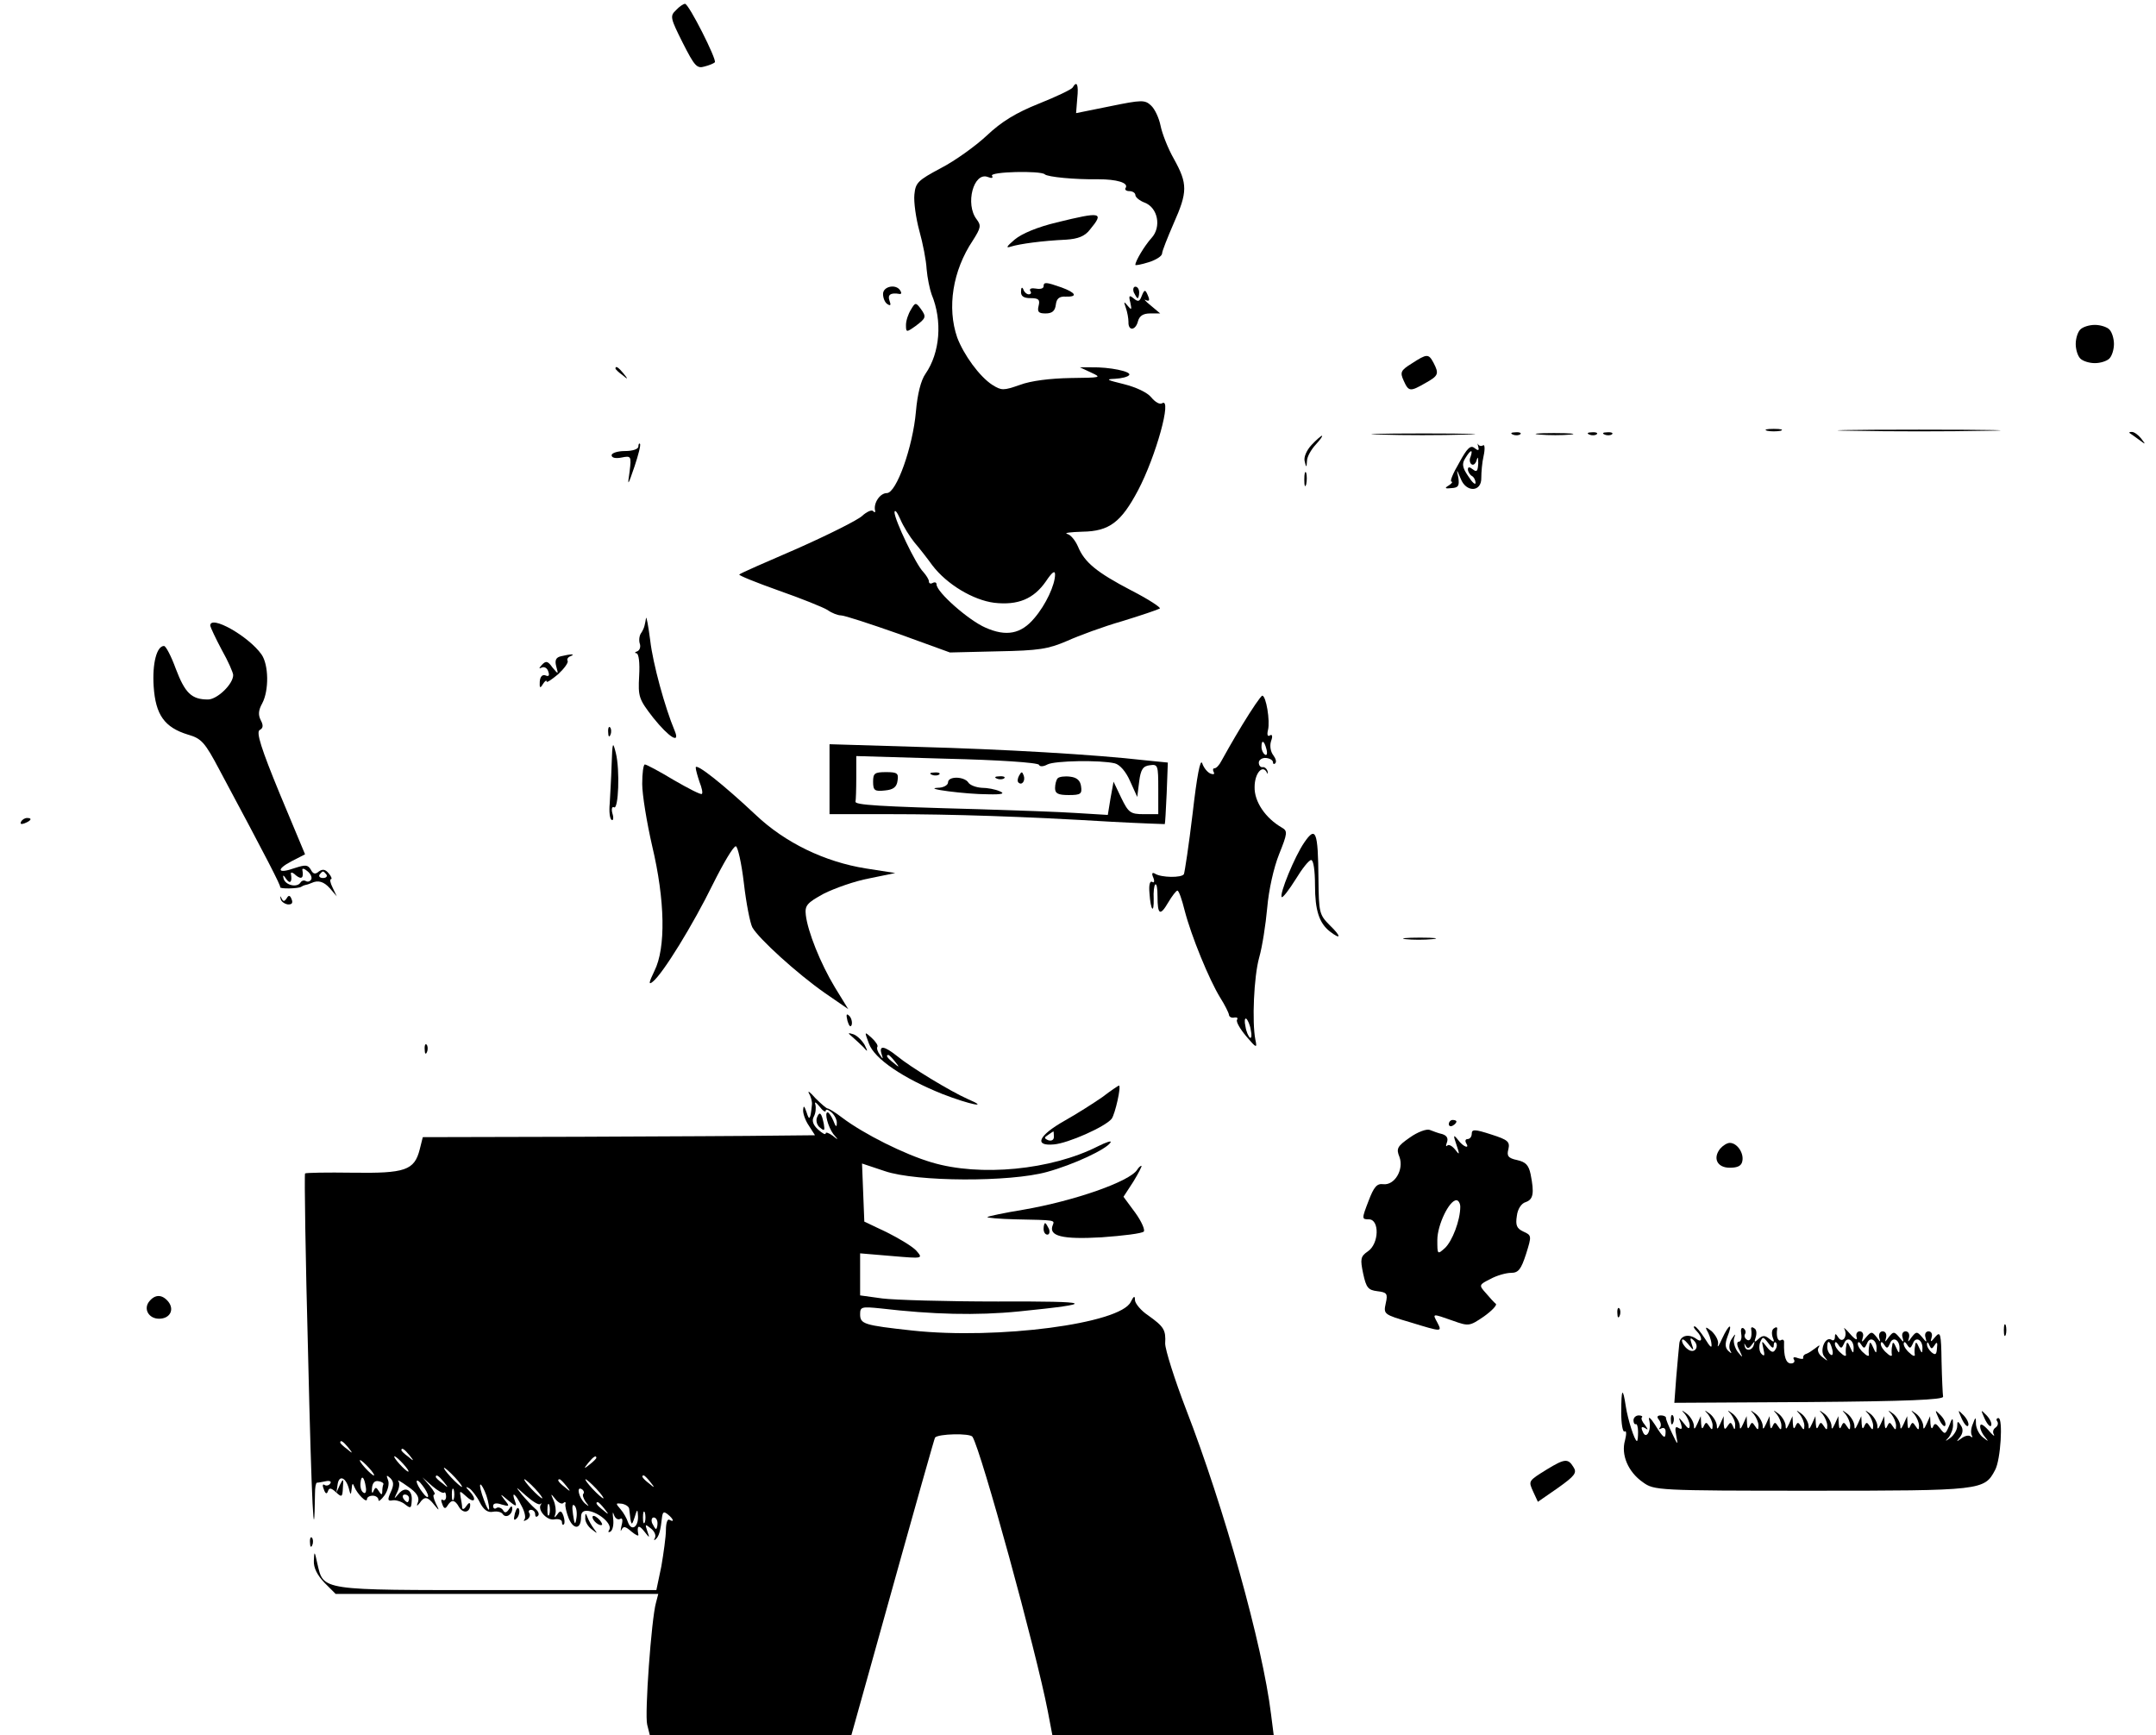 <?xml version="1.0" standalone="no"?>
<!DOCTYPE svg PUBLIC "-//W3C//DTD SVG 20010904//EN"
 "http://www.w3.org/TR/2001/REC-SVG-20010904/DTD/svg10.dtd">
<svg version="1.0" xmlns="http://www.w3.org/2000/svg"
 width="564pt" height="454pt" viewBox="0 0 564 454"
 preserveAspectRatio="xMidYMid meet">

<g transform="translate(0,454) scale(0.1,-0.1)"
fill="#000000" stroke="none">
<path d="M1768 4513 c-16 -15 -14 -21 18 -85 31 -61 37 -68 57 -62 12 3 24 8
27 11 6 6 -68 153 -78 153 -4 0 -15 -7 -24 -17z"/>
<path d="M2806 4311 c-3 -5 -43 -24 -88 -42 -60 -24 -98 -47 -137 -84 -29 -27
-83 -66 -120 -85 -60 -32 -66 -38 -69 -69 -2 -19 4 -62 13 -95 9 -32 18 -78
19 -100 2 -23 8 -52 13 -66 29 -70 22 -153 -16 -208 -12 -17 -21 -53 -25 -99
-8 -92 -51 -213 -76 -213 -18 0 -35 -26 -31 -45 2 -5 -1 -7 -5 -2 -4 4 -17 -2
-29 -13 -12 -11 -88 -49 -169 -85 -81 -35 -150 -65 -152 -68 -3 -2 44 -21 103
-42 60 -21 117 -44 128 -51 11 -8 27 -14 35 -14 9 0 76 -22 150 -48 l135 -49
125 3 c108 2 132 6 181 27 31 14 96 38 145 52 49 15 93 30 98 33 4 2 -29 24
-74 47 -92 48 -123 74 -140 115 -7 16 -19 31 -28 33 -10 3 9 5 40 6 70 1 101
25 145 108 47 89 90 245 63 228 -6 -4 -18 3 -28 15 -10 13 -40 27 -72 35 -45
11 -49 13 -23 14 17 1 34 5 37 10 6 9 -51 21 -99 20 l-30 0 30 -14 c28 -13 25
-13 -55 -14 -52 -1 -103 -7 -132 -18 -43 -15 -48 -15 -72 0 -34 22 -75 79 -92
124 -27 78 -12 175 41 254 21 33 22 39 10 55 -31 40 -8 125 29 111 10 -4 15
-3 11 3 -7 11 127 14 138 4 7 -7 79 -14 140 -13 48 0 79 -9 72 -22 -4 -5 1 -9
9 -9 9 0 16 -5 16 -10 0 -6 11 -15 24 -20 35 -13 45 -64 18 -93 -18 -20 -42
-60 -42 -70 0 -2 16 1 35 7 19 6 35 16 35 23 0 6 14 41 30 78 37 83 37 104 1
169 -16 28 -31 67 -35 87 -4 20 -15 44 -25 53 -16 15 -24 15 -107 -2 l-89 -18
3 38 c4 37 -1 48 -12 29z m-414 -1190 c13 -15 34 -42 47 -60 38 -50 107 -91
162 -98 62 -7 103 10 135 56 16 24 24 30 24 18 0 -27 -24 -79 -54 -114 -35
-42 -74 -49 -128 -25 -44 19 -128 93 -128 113 0 5 -4 7 -10 4 -5 -3 -10 -2
-10 4 0 5 -7 16 -15 25 -19 19 -75 136 -75 156 1 8 7 0 15 -18 8 -19 25 -46
37 -61z"/>
<path d="M2764 3958 c-50 -12 -91 -29 -110 -45 -21 -18 -24 -23 -9 -18 23 7
80 15 144 18 31 2 49 9 62 26 38 46 31 48 -87 19z"/>
<path d="M2730 3791 c0 -6 -9 -8 -20 -6 -11 2 -18 0 -15 -6 4 -5 2 -9 -4 -9
-5 0 -12 6 -14 13 -3 7 -6 5 -6 -5 -1 -13 7 -18 25 -18 21 0 25 -4 21 -20 -4
-16 0 -20 18 -20 17 0 25 6 27 23 2 16 9 22 26 21 32 -1 27 10 -11 24 -40 14
-47 15 -47 3z"/>
<path d="M2310 3771 c0 -11 5 -23 12 -27 8 -5 9 -2 5 9 -6 16 3 22 26 18 5 -1
6 3 2 9 -11 18 -45 11 -45 -9z"/>
<path d="M2966 3775 c4 -8 8 -15 10 -15 2 0 4 7 4 15 0 8 -4 15 -10 15 -5 0
-7 -7 -4 -15z"/>
<path d="M2986 3764 c-5 -13 -9 -14 -20 -5 -12 10 -14 8 -9 -11 4 -19 3 -20
-7 -8 -10 12 -11 12 -5 -5 4 -11 7 -28 7 -37 -1 -25 19 -23 25 2 4 14 14 20
32 20 l26 0 -25 21 c-14 11 -19 18 -13 14 9 -4 11 -1 7 9 -8 20 -10 20 -18 0z"/>
<path d="M2383 3730 c-7 -11 -13 -29 -13 -40 0 -20 1 -20 25 -3 28 21 29 24
13 46 -12 16 -14 16 -25 -3z"/>
<path d="M5442 3678 c-7 -7 -12 -24 -12 -38 0 -14 5 -31 12 -38 7 -7 24 -12
38 -12 14 0 31 5 38 12 7 7 12 24 12 38 0 14 -5 31 -12 38 -7 7 -24 12 -38 12
-14 0 -31 -5 -38 -12z"/>
<path d="M3693 3589 c-29 -18 -31 -23 -21 -45 13 -29 17 -29 57 -6 34 19 36
24 21 53 -13 24 -17 24 -57 -2z"/>
<path d="M1610 3576 c0 -2 8 -10 18 -17 15 -13 16 -12 3 4 -13 16 -21 21 -21
13z"/>
<path d="M4623 3413 c9 -2 25 -2 35 0 9 3 1 5 -18 5 -19 0 -27 -2 -17 -5z"/>
<path d="M4848 3413 c94 -2 250 -2 345 0 94 1 17 3 -173 3 -190 0 -267 -2
-172 -3z"/>
<path d="M3612 3403 c59 -2 158 -2 220 0 62 1 14 3 -107 3 -121 0 -172 -2
-113 -3z"/>
<path d="M3958 3403 c7 -3 16 -2 19 1 4 3 -2 6 -13 5 -11 0 -14 -3 -6 -6z"/>
<path d="M4028 3403 c23 -2 59 -2 80 0 20 2 1 4 -43 4 -44 0 -61 -2 -37 -4z"/>
<path d="M4158 3403 c7 -3 16 -2 19 1 4 3 -2 6 -13 5 -11 0 -14 -3 -6 -6z"/>
<path d="M4198 3403 c7 -3 16 -2 19 1 4 3 -2 6 -13 5 -11 0 -14 -3 -6 -6z"/>
<path d="M5571 3407 c2 -1 13 -9 24 -17 19 -14 19 -14 6 3 -7 9 -18 17 -24 17
-6 0 -8 -1 -6 -3z"/>
<path d="M3431 3376 c-13 -14 -21 -32 -18 -43 4 -17 5 -17 6 1 0 11 11 30 23
43 12 13 19 23 16 23 -2 0 -15 -11 -27 -24z"/>
<path d="M3867 3371 c3 -10 0 -11 -10 -3 -10 8 -19 0 -40 -39 -16 -27 -25 -49
-20 -49 4 0 1 -5 -7 -10 -12 -7 -10 -9 7 -7 18 1 21 6 18 27 -5 24 -5 24 6 -2
14 -37 55 -36 54 2 0 14 2 40 6 57 4 18 3 31 -1 28 -5 -3 -10 -2 -13 2 -2 5
-2 2 0 -6z m-20 -26 c-4 -8 -2 -17 3 -20 5 -3 11 3 13 12 3 10 4 6 4 -9 -1
-21 -4 -24 -14 -16 -9 7 -13 7 -13 0 0 -6 5 -14 10 -17 6 -3 10 -12 10 -18 0
-7 -9 1 -19 17 -16 23 -17 33 -8 47 14 23 21 25 14 4z"/>
<path d="M1670 3372 c0 -7 -15 -12 -35 -12 -19 0 -35 -5 -35 -11 0 -7 11 -9
26 -6 25 5 26 4 21 -37 -6 -39 -5 -39 13 14 10 30 17 57 14 59 -2 2 -4 -1 -4
-7z"/>
<path d="M3412 3285 c0 -16 2 -22 5 -12 2 9 2 23 0 30 -3 6 -5 -1 -5 -18z"/>
<path d="M1690 2923 c-1 -7 -3 -16 -4 -20 -1 -5 -5 -14 -10 -21 -4 -7 -5 -19
-2 -27 2 -7 0 -16 -7 -19 -7 -2 -7 -5 -2 -5 6 -1 9 -25 7 -59 -3 -55 -1 -61
37 -110 41 -51 71 -70 56 -34 -26 62 -57 176 -64 236 -5 39 -10 65 -11 59z"/>
<path d="M550 2903 c1 -5 14 -33 30 -63 17 -30 30 -60 30 -66 0 -24 -42 -64
-66 -64 -43 0 -60 17 -84 80 -12 33 -26 60 -31 60 -19 0 -31 -46 -27 -106 5
-74 28 -107 90 -126 35 -10 44 -20 82 -92 128 -239 160 -302 159 -307 -2 -5
48 -4 55 1 1 1 7 4 12 5 6 1 12 4 15 5 17 8 32 4 48 -14 l18 -21 -11 23 c-6
12 -8 22 -4 22 3 0 1 7 -6 15 -9 11 -16 12 -26 5 -9 -8 -15 -7 -21 5 -8 13
-14 13 -42 4 -45 -16 -50 -4 -8 18 l35 18 -66 158 c-49 119 -62 161 -53 167
10 5 10 13 3 26 -7 14 -6 26 4 44 18 34 17 101 -2 128 -34 48 -135 105 -134
75z m264 -664 c-3 -5 -9 -7 -14 -4 -5 3 -11 1 -14 -4 -9 -14 -39 -7 -44 10 -3
11 -1 11 7 -1 10 -14 16 -7 12 14 -1 5 5 4 13 -4 15 -12 21 -7 17 14 -1 5 5 4
13 -3 9 -7 13 -17 10 -22z m40 13 c3 -5 -1 -9 -9 -9 -8 0 -12 4 -9 9 3 4 7 8
9 8 2 0 6 -4 9 -8z"/>
<path d="M1467 2823 c-13 -3 -16 -11 -12 -26 6 -22 6 -22 -10 -3 -12 17 -17
18 -28 6 -7 -8 -8 -10 -1 -7 7 4 15 0 18 -9 4 -11 2 -15 -7 -11 -8 3 -14 -3
-15 -16 -1 -17 1 -19 8 -7 5 8 10 12 10 7 0 -4 13 5 30 19 16 15 27 30 25 35
-3 4 1 10 7 12 16 7 0 6 -25 0z"/>
<path d="M3250 2644 c-25 -41 -49 -84 -55 -95 -5 -10 -13 -19 -18 -19 -4 0 -5
-4 -2 -10 3 -5 0 -7 -8 -4 -8 3 -18 15 -22 27 -5 14 -14 -34 -25 -130 -10 -84
-21 -156 -23 -160 -6 -10 -59 -9 -75 1 -8 5 -10 1 -5 -10 4 -10 2 -15 -3 -11
-6 3 -9 -8 -7 -30 3 -45 12 -56 11 -14 -1 17 1 34 4 37 4 3 6 -11 6 -31 0 -49
7 -52 28 -16 10 17 21 31 24 31 4 0 12 -24 19 -52 17 -66 64 -181 93 -228 12
-19 22 -39 23 -45 0 -5 7 -9 14 -7 7 1 10 -1 7 -6 -3 -5 8 -24 24 -43 27 -32
29 -32 24 -9 -9 46 -4 165 10 215 8 28 17 86 21 130 4 47 17 105 31 140 22 55
23 61 7 70 -43 25 -72 68 -71 106 0 36 21 60 32 38 2 -5 3 -4 2 3 -2 7 -8 12
-13 11 -5 -1 -10 4 -10 12 0 7 9 13 19 12 10 -1 18 -6 18 -11 0 -5 3 -6 6 -3
4 4 1 13 -5 21 -7 9 -10 24 -6 37 5 13 3 19 -3 15 -6 -4 -8 2 -5 14 6 24 -5
90 -15 90 -4 -1 -27 -35 -52 -76z m63 -64 c3 -11 1 -18 -4 -14 -5 3 -9 12 -9
20 0 20 7 17 13 -6z m-41 -735 c3 -13 2 -22 -2 -20 -4 3 -10 16 -12 30 -3 13
-2 22 2 20 4 -3 10 -16 12 -30z"/>
<path d="M1591 2624 c0 -11 3 -14 6 -6 3 7 2 16 -1 19 -3 4 -6 -2 -5 -13z"/>
<path d="M1600 2540 c-1 -36 -4 -82 -5 -102 -2 -21 0 -40 5 -43 4 -3 6 5 2 17
-3 11 -1 19 4 16 12 -8 16 98 5 142 -8 32 -9 29 -11 -30z"/>
<path d="M2170 2502 l0 -92 158 0 c163 0 349 -6 582 -20 74 -4 136 -6 137 -6
1 1 3 37 5 81 l3 80 -60 6 c-130 15 -372 29 -593 35 l-232 7 0 -91z m548 37
c2 -5 11 -5 22 1 19 10 138 12 176 3 13 -3 29 -21 40 -46 l19 -42 5 40 c4 32
10 41 28 43 21 3 22 0 22 -62 l0 -66 -38 0 c-35 0 -40 4 -59 43 l-20 42 -8
-44 -7 -43 -82 5 c-44 3 -160 7 -256 10 -260 7 -325 11 -322 20 1 4 2 32 2 63
l0 56 238 -7 c130 -3 238 -10 240 -16z"/>
<path d="M2284 2495 c0 -23 4 -26 31 -23 22 2 31 9 33 26 3 19 -1 22 -30 22
-30 0 -34 -3 -34 -25z"/>
<path d="M2438 2513 c7 -3 16 -2 19 1 4 3 -2 6 -13 5 -11 0 -14 -3 -6 -6z"/>
<path d="M2666 2511 c-4 -7 -5 -15 -2 -18 9 -9 19 4 14 18 -4 11 -6 11 -12 0z"/>
<path d="M2480 2493 c0 -7 -12 -14 -27 -14 -41 -2 73 -17 132 -17 37 -1 45 2
30 8 -11 5 -32 9 -47 9 -15 1 -31 7 -35 14 -11 16 -53 17 -53 0z"/>
<path d="M2608 2503 c7 -3 16 -2 19 1 4 3 -2 6 -13 5 -11 0 -14 -3 -6 -6z"/>
<path d="M2767 2504 c-4 -4 -7 -16 -7 -26 0 -14 8 -18 36 -18 31 0 35 3 32 23
-2 15 -11 23 -28 25 -14 2 -29 0 -33 -4z"/>
<path d="M1680 2489 c0 -28 12 -101 26 -162 34 -143 36 -267 6 -327 -15 -31
-16 -38 -4 -28 27 22 105 149 157 255 28 56 54 100 60 99 5 -1 15 -45 21 -97
6 -52 16 -103 22 -115 16 -29 117 -121 190 -172 l61 -42 -35 57 c-38 63 -71
146 -76 189 -3 25 3 32 47 56 28 14 81 33 119 40 l68 14 -77 12 c-107 17 -211
67 -288 140 -84 79 -157 137 -157 124 0 -6 5 -23 10 -38 6 -15 9 -29 6 -31 -2
-3 -35 14 -73 36 -38 23 -72 41 -76 41 -4 0 -7 -23 -7 -51z"/>
<path d="M55 2390 c-3 -6 1 -7 9 -4 18 7 21 14 7 14 -6 0 -13 -4 -16 -10z"/>
<path d="M3412 2336 c-25 -36 -66 -136 -59 -143 3 -2 19 19 36 46 17 28 35 51
41 51 6 0 10 -28 10 -66 0 -66 11 -99 39 -121 30 -23 30 -13 0 16 -28 28 -29
33 -30 123 -1 123 -7 138 -37 94z"/>
<path d="M734 2189 c1 -7 9 -13 18 -15 11 -1 15 3 11 13 -4 11 -8 12 -13 3 -6
-9 -9 -9 -13 -1 -4 8 -5 8 -3 0z"/>
<path d="M3677 2083 c18 -2 50 -2 70 0 21 2 7 4 -32 4 -38 0 -55 -2 -38 -4z"/>
<path d="M2217 1869 c4 -13 8 -18 11 -10 2 7 -1 18 -6 23 -8 8 -9 4 -5 -13z"/>
<path d="M2230 1827 c8 -7 21 -19 29 -27 11 -13 12 -12 3 6 -7 12 -19 24 -29
28 -16 5 -16 4 -3 -7z"/>
<path d="M2273 1810 c14 -40 90 -91 192 -132 72 -28 127 -39 66 -13 -45 20
-149 83 -184 112 -34 27 -48 29 -41 6 5 -15 4 -15 -4 -3 -6 8 -9 17 -7 21 3 3
-4 14 -15 24 -19 17 -19 17 -7 -15z m68 -47 c13 -16 12 -17 -3 -4 -17 13 -22
21 -14 21 2 0 10 -8 17 -17z"/>
<path d="M1111 1794 c0 -11 3 -14 6 -6 3 7 2 16 -1 19 -3 4 -6 -2 -5 -13z"/>
<path d="M2884 1670 c-23 -16 -67 -44 -99 -62 -69 -39 -81 -67 -28 -62 37 3
134 46 151 67 9 12 26 87 19 87 -1 0 -21 -13 -43 -30z m-127 -104 c0 -8 -6
-12 -15 -9 -11 5 -11 7 0 14 7 5 13 9 14 9 0 0 1 -6 1 -14z"/>
<path d="M2116 1680 c5 -8 9 -22 8 -30 -4 -40 -7 -43 -14 -20 -6 17 -8 19 -9
7 -1 -10 6 -29 15 -42 l16 -25 -103 -1 c-57 -1 -288 -2 -513 -3 l-410 -1 -8
-32 c-14 -55 -38 -63 -176 -61 -66 1 -123 0 -124 -2 -2 -3 1 -216 8 -475 9
-385 16 -528 18 -362 0 15 2 27 5 28 4 0 14 2 24 4 9 2 15 -1 11 -6 -3 -5 -10
-7 -15 -4 -5 4 -6 -2 -2 -11 4 -12 8 -14 11 -5 3 9 8 9 21 -3 15 -14 17 -13
18 12 2 24 1 25 -8 7 l-9 -20 3 20 c3 26 20 22 29 -7 5 -20 6 -21 8 -3 1 15 3
16 7 5 8 -19 33 -44 33 -32 0 5 7 9 15 9 8 0 15 -5 15 -11 0 -6 7 0 16 12 9
13 13 31 9 40 -5 13 -4 14 6 5 9 -9 10 -18 1 -37 -9 -20 -8 -24 6 -21 9 1 24
-4 32 -11 14 -11 16 -10 17 9 3 29 -17 40 -34 19 -13 -15 -13 -15 -4 4 6 12 7
25 3 29 -4 5 7 -1 25 -14 22 -15 30 -27 27 -39 -5 -13 -4 -14 4 -4 12 18 21
17 38 -5 14 -17 14 -16 4 4 -6 13 -8 23 -4 23 4 0 -1 10 -12 23 l-19 22 26
-23 c14 -12 28 -20 31 -17 2 3 5 -2 5 -10 0 -8 -4 -12 -9 -9 -4 3 -5 -2 -1
-11 4 -12 8 -13 13 -5 11 18 20 17 31 -3 11 -18 29 -14 29 6 0 7 -4 6 -10 -3
-5 -8 -10 -10 -11 -5 0 6 -2 18 -4 28 -3 18 -3 18 16 1 21 -19 27 -6 7 15 -11
11 -10 13 0 7 6 -4 19 -20 27 -36 10 -20 21 -28 35 -25 11 2 22 -1 25 -6 8
-12 25 -2 25 14 0 8 -3 8 -9 -2 -6 -9 -11 -10 -15 -2 -4 6 -12 9 -17 6 -5 -4
-9 -1 -9 5 0 7 8 9 22 4 21 -6 22 -5 8 12 -13 17 -12 17 9 -1 21 -17 24 -18
18 -2 -10 27 1 20 17 -12 9 -16 12 -32 8 -36 -4 -5 -1 -5 6 -1 7 4 10 12 7 17
-4 5 -1 9 4 9 6 0 11 -5 11 -12 0 -6 3 -8 7 -4 5 4 1 13 -7 19 -8 7 -24 24
-35 37 -18 23 -17 22 11 -3 17 -15 33 -25 37 -22 4 3 5 2 2 -1 -10 -14 16 -43
35 -39 11 2 20 -1 20 -7 0 -6 2 -9 5 -6 3 3 2 13 -1 22 -5 14 -9 15 -16 4 -8
-10 -9 -10 -5 2 2 8 0 24 -5 35 -8 18 -8 19 5 3 8 -10 17 -14 21 -10 4 4 7 2
5 -3 -1 -6 3 -23 9 -38 13 -30 32 -28 32 4 0 13 6 18 20 16 29 -5 62 -35 54
-49 -4 -6 -3 -8 3 -5 6 4 9 19 7 34 -2 16 -1 20 2 10 3 -9 10 -14 16 -11 6 4
8 -2 4 -17 -3 -13 -3 -18 0 -11 5 10 10 9 26 -5 11 -9 19 -13 18 -8 -5 24 1
27 15 9 15 -19 15 -19 8 1 -6 18 -5 18 10 6 9 -7 14 -18 10 -25 -3 -6 -2 -7 2
-3 9 7 13 23 17 59 2 13 5 14 15 6 15 -12 18 -22 4 -14 -5 3 -9 -9 -9 -27 0
-17 -6 -60 -12 -95 l-13 -62 -417 0 c-467 0 -453 -2 -470 70 -7 33 -8 33 -9 7
-1 -19 9 -38 28 -58 l29 -29 422 0 422 0 -6 -23 c-12 -42 -30 -292 -23 -319
l7 -28 264 0 263 0 47 168 c137 492 170 607 172 611 8 10 92 12 98 2 23 -37
167 -562 197 -718 l12 -63 289 0 290 0 -7 55 c-22 181 -124 544 -222 797 -30
78 -55 157 -55 173 2 36 -3 44 -45 74 -18 12 -33 30 -34 39 0 13 -3 12 -11 -4
-27 -57 -348 -99 -571 -75 -128 14 -137 17 -137 43 0 19 4 20 53 15 137 -16
251 -19 362 -8 209 21 197 27 -55 26 -135 0 -271 4 -302 8 l-58 8 0 55 0 55
83 -7 c82 -7 82 -7 64 14 -10 11 -45 32 -77 48 l-59 28 -3 76 -3 76 60 -20
c82 -28 327 -29 424 -2 69 19 155 59 166 77 4 6 -11 1 -33 -10 -122 -62 -308
-80 -435 -42 -71 21 -177 74 -234 117 -18 14 -35 24 -38 24 -3 0 -17 12 -32
27 -14 16 -21 21 -17 13z m44 -46 c0 5 7 3 15 -4 8 -7 15 -20 14 -29 0 -11 -3
-9 -9 7 -5 12 -12 22 -15 22 -9 0 1 -38 15 -57 14 -16 14 -17 -2 -4 -10 7 -18
10 -18 6 0 -5 -9 0 -20 10 -13 12 -17 23 -11 34 5 9 6 23 4 31 -3 9 1 7 11 -5
8 -11 16 -16 16 -11z m-1249 -881 c13 -16 12 -17 -3 -4 -10 7 -18 15 -18 17 0
8 8 3 21 -13z m160 -20 c13 -16 12 -17 -3 -4 -10 7 -18 15 -18 17 0 8 8 3 21
-13z m-16 -23 c10 -11 16 -20 13 -20 -3 0 -13 9 -23 20 -10 11 -16 20 -13 20
3 0 13 -9 23 -20z m505 16 c0 -2 -8 -10 -17 -17 -16 -13 -17 -12 -4 4 13 16
21 21 21 13z m-595 -26 c10 -11 16 -20 13 -20 -3 0 -13 9 -23 20 -10 11 -16
20 -13 20 3 0 13 -9 23 -20z m225 -25 c13 -14 21 -25 18 -25 -2 0 -15 11 -28
25 -13 14 -21 25 -18 25 2 0 15 -11 28 -25z m-233 -26 c2 -11 -1 -18 -6 -14
-6 3 -9 14 -8 25 2 23 10 17 14 -11z m204 14 c13 -16 12 -17 -3 -4 -10 7 -18
15 -18 17 0 8 8 3 21 -13z m540 0 c13 -16 12 -17 -3 -4 -17 13 -22 21 -14 21
2 0 10 -8 17 -17z m-698 -6 c-2 -4 -3 -13 -3 -19 0 -10 -3 -9 -9 1 -7 11 -9
11 -14 0 -3 -8 -5 -4 -4 7 1 14 7 21 17 19 8 -1 14 -5 13 -8z m117 -31 c0 -6
-7 -1 -15 10 -8 10 -15 23 -15 28 0 6 7 1 15 -10 8 -10 15 -23 15 -28z m280
19 c13 -14 21 -25 18 -25 -2 0 -15 11 -28 25 -13 14 -21 25 -18 25 2 0 15 -11
28 -25z m81 8 c13 -16 12 -17 -3 -4 -17 13 -22 21 -14 21 2 0 10 -8 17 -17z
m79 -8 c13 -14 21 -25 18 -25 -2 0 -15 11 -28 25 -13 14 -21 25 -18 25 2 0 15
-11 28 -25z m-284 -30 c9 -39 0 -30 -15 15 -6 19 -7 30 -2 25 5 -6 13 -23 17
-40z m-89 3 c-3 -7 -5 -2 -5 12 0 14 2 19 5 13 2 -7 2 -19 0 -25z m339 14 c-3
-3 0 -12 6 -21 10 -13 10 -14 -2 -4 -16 15 -23 46 -8 37 5 -3 7 -9 4 -12z
m-456 -12 c0 -5 -2 -10 -4 -10 -3 0 -8 5 -11 10 -3 6 -1 10 4 10 6 0 11 -4 11
-10z m367 -42 c-3 -7 -5 -2 -5 12 0 14 2 19 5 13 2 -7 2 -19 0 -25z m71 -9
c-3 -20 -5 -19 -9 9 -3 20 -2 29 4 23 5 -5 7 -19 5 -32z m73 24 c13 -16 12
-17 -3 -4 -17 13 -22 21 -14 21 2 0 10 -8 17 -17z m65 -1 c5 -45 6 -46 14 -22
7 23 8 23 9 3 1 -28 -17 -40 -26 -16 -3 10 -12 26 -20 35 -13 15 -13 16 4 14
10 -2 19 -8 19 -14z m41 -34 c-3 -7 -5 -2 -5 12 0 14 2 19 5 13 2 -7 2 -19 0
-25z m33 -3 c0 -8 -2 -15 -4 -15 -2 0 -6 7 -10 15 -3 8 -1 15 4 15 6 0 10 -7
10 -15z"/>
<path d="M2137 1616 c-3 -8 0 -20 8 -26 12 -10 13 -8 10 10 -6 29 -11 34 -18
16z"/>
<path d="M3790 1599 c0 -5 5 -7 10 -4 6 3 10 8 10 11 0 2 -4 4 -10 4 -5 0 -10
-5 -10 -11z"/>
<path d="M3688 1564 c-33 -23 -36 -29 -27 -51 12 -33 -13 -75 -43 -71 -16 2
-24 -7 -38 -44 -18 -47 -18 -48 1 -48 28 0 27 -64 -3 -84 -19 -13 -20 -20 -12
-58 8 -37 13 -43 37 -46 25 -3 28 -6 22 -32 -6 -28 -5 -29 63 -49 85 -26 85
-26 72 -1 -13 24 -14 24 40 5 42 -15 44 -15 82 11 21 15 35 30 31 33 -4 3 -16
16 -26 28 -19 21 -18 22 12 37 16 9 41 16 54 16 19 0 26 9 39 49 15 48 15 49
-7 59 -17 8 -21 16 -17 41 2 18 12 33 23 36 20 7 23 23 13 73 -5 24 -13 32
-35 37 -24 5 -28 11 -23 29 4 19 -1 24 -45 38 -43 14 -51 14 -51 2 0 -8 -5
-14 -11 -14 -5 0 -7 -4 -4 -10 11 -17 -7 -11 -21 8 -12 15 -13 13 -4 -13 9
-26 8 -28 -3 -13 -8 10 -17 15 -21 11 -4 -4 -4 0 -1 8 4 11 0 18 -12 22 -10 2
-25 8 -33 11 -8 3 -31 -5 -52 -20z m132 -181 c0 -36 -21 -90 -40 -108 -20 -18
-20 -17 -20 21 0 39 31 104 50 104 5 0 10 -8 10 -17z"/>
<path d="M4500 1535 c-20 -25 -8 -50 25 -50 21 0 31 5 33 18 4 21 -14 47 -33
47 -7 0 -18 -7 -25 -15z"/>
<path d="M2975 1480 c-19 -31 -165 -82 -299 -105 -49 -8 -91 -17 -93 -19 -2
-2 31 -5 74 -6 105 -2 102 -2 97 -15 -12 -29 25 -38 128 -32 56 4 105 10 110
15 4 4 -6 27 -22 49 l-31 42 26 40 c14 23 23 41 21 41 -3 0 -8 -5 -11 -10z"/>
<path d="M2730 1325 c0 -8 4 -15 10 -15 5 0 7 7 4 15 -4 8 -8 15 -10 15 -2 0
-4 -7 -4 -15z"/>
<path d="M391 1136 c-17 -20 -2 -46 25 -46 29 0 41 24 24 45 -16 19 -34 19
-49 1z"/>
<path d="M4231 1104 c0 -11 3 -14 6 -6 3 7 2 16 -1 19 -3 4 -6 -2 -5 -13z"/>
<path d="M5242 1060 c0 -14 2 -19 5 -12 2 6 2 18 0 25 -3 6 -5 1 -5 -13z"/>
<path d="M4438 1058 c16 -16 16 -33 0 -21 -21 15 -43 9 -45 -12 -1 -11 -5 -50
-8 -88 l-5 -67 353 2 c254 2 351 6 350 14 -1 6 -3 48 -4 93 -1 72 -3 79 -16
64 -12 -15 -14 -15 -10 -2 3 9 -1 16 -8 16 -7 0 -11 -7 -8 -16 4 -14 3 -14 -9
1 -13 15 -15 15 -27 0 -10 -14 -11 -15 -7 -1 2 9 -2 16 -9 16 -7 0 -11 -7 -8
-16 4 -14 3 -14 -9 1 -13 15 -15 15 -27 0 -10 -14 -11 -15 -7 -1 2 9 -2 16 -9
16 -7 0 -11 -7 -9 -16 4 -14 3 -13 -7 1 -12 15 -14 15 -27 0 -12 -15 -13 -15
-9 -1 3 9 -1 16 -8 16 -7 0 -11 -7 -8 -16 3 -9 -5 -5 -17 9 -12 14 -19 19 -15
13 9 -19 -5 -39 -16 -22 -7 11 -9 11 -9 1 0 -7 -4 -11 -9 -7 -17 10 -32 -30
-18 -45 10 -12 9 -12 -5 -1 -10 7 -15 18 -11 25 5 8 3 8 -8 -1 -8 -6 -18 -13
-24 -15 -5 -1 -9 -6 -8 -10 2 -4 -5 -4 -14 -1 -10 4 -14 2 -10 -4 3 -5 0 -10
-8 -10 -13 0 -19 18 -18 54 1 7 -3 10 -8 7 -8 -5 -13 10 -10 29 1 5 -3 6 -8 2
-6 -3 -7 -13 -4 -23 6 -14 4 -15 -8 -5 -12 10 -18 10 -29 0 -10 -10 -12 -9 -7
5 3 10 2 20 -4 23 -5 4 -9 3 -8 -2 3 -20 -2 -34 -11 -28 -6 4 -8 10 -5 15 3 5
1 11 -4 15 -6 3 -8 -3 -6 -15 2 -11 -1 -20 -6 -20 -6 0 -6 -9 1 -22 10 -21 10
-22 -4 -5 -8 11 -12 26 -10 35 5 14 4 14 -6 -1 -6 -9 -8 -23 -4 -30 5 -9 4 -9
-5 -1 -8 8 -9 18 -2 37 15 38 4 34 -14 -5 -8 -18 -13 -26 -11 -16 3 9 -5 24
-16 35 -14 11 -18 13 -13 3 5 -8 11 -24 12 -35 2 -14 -3 -10 -17 13 -11 17
-23 32 -27 32 -4 0 -2 -5 5 -12z m-13 -33 c-5 15 -3 17 6 8 17 -17 1 -37 -17
-22 -8 6 -14 16 -14 22 0 6 7 2 16 -9 15 -19 16 -19 9 1z m215 -5 c0 7 3 11 6
7 3 -3 3 -11 -2 -18 -5 -9 -11 -7 -22 7 -14 18 -14 18 -9 -5 4 -17 3 -21 -5
-13 -6 6 -7 19 -4 29 7 17 8 17 22 -1 9 -13 14 -15 14 -6z m209 -8 c0 -14 -2
-13 -9 3 -6 14 -9 16 -10 5 -2 -8 -2 -19 -1 -24 1 -5 -5 -4 -13 4 -9 7 -16 18
-16 24 0 7 4 6 9 -2 7 -11 9 -10 15 3 7 20 26 10 25 -13z m60 0 c0 -14 -2 -13
-9 3 -6 14 -9 16 -10 5 -2 -8 -2 -19 -1 -24 1 -5 -5 -4 -13 4 -9 7 -16 18 -16
24 0 7 4 6 9 -2 7 -11 9 -10 15 3 7 20 26 10 25 -13z m60 0 c0 -14 -2 -13 -9
3 -6 14 -9 16 -10 5 -2 -8 -2 -19 -1 -24 1 -5 -5 -4 -13 4 -9 7 -16 18 -16 24
0 7 4 6 9 -2 7 -11 9 -10 15 3 7 20 26 10 25 -13z m60 0 c0 -14 -2 -13 -9 3
-6 14 -9 16 -10 5 -2 -8 -2 -19 -1 -24 1 -5 -5 -4 -13 4 -9 7 -16 18 -16 24 0
7 4 6 9 -2 7 -11 9 -10 15 3 7 20 26 10 25 -13z m-447 9 c8 11 9 11 6 1 -4
-16 -22 -18 -24 -3 -2 8 -1 7 3 0 4 -8 8 -7 15 2z m211 -11 c3 -11 1 -18 -4
-14 -5 3 -9 12 -9 20 0 20 7 17 13 -6z m268 11 c6 10 8 7 6 -8 -1 -17 -4 -19
-14 -11 -7 6 -13 16 -12 22 0 6 3 5 6 -3 5 -11 7 -11 14 0z"/>
<path d="M4241 846 c0 -31 4 -54 9 -51 5 3 5 -7 1 -23 -11 -38 8 -83 47 -110
29 -21 37 -22 442 -22 445 0 451 1 479 54 15 27 21 136 9 136 -5 0 -7 -4 -3
-9 3 -5 1 -12 -5 -16 -6 -4 -8 -12 -4 -18 3 -7 -4 -1 -15 12 -14 15 -21 18
-21 9 0 -8 6 -20 13 -28 10 -12 9 -12 -5 -1 -10 7 -18 23 -19 35 0 20 -1 20
-8 1 -5 -11 -6 -24 -3 -30 3 -5 2 -7 -3 -3 -4 4 -15 2 -24 -5 -14 -10 -14 -10
-4 3 8 10 9 21 3 30 -8 13 -10 13 -10 -1 0 -9 -8 -23 -17 -30 -15 -11 -16 -11
-5 1 6 8 12 23 11 34 0 18 -2 18 -10 -4 -10 -23 -11 -24 -24 -7 -10 13 -14 15
-18 5 -3 -8 -6 -5 -7 7 l-1 20 -9 -20 c-7 -15 -9 -16 -9 -4 -1 9 -9 23 -18 30
-15 11 -16 11 -5 -1 6 -8 12 -21 12 -30 0 -12 -2 -12 -9 -1 -7 11 -9 11 -14 0
-4 -9 -6 -7 -7 6 l-1 20 -9 -20 c-7 -15 -9 -16 -9 -4 -1 9 -9 23 -18 30 -15
11 -16 11 -5 -1 6 -8 12 -21 12 -30 0 -12 -2 -12 -9 -1 -7 11 -9 11 -14 0 -4
-9 -6 -7 -7 6 l-1 20 -9 -20 c-7 -15 -9 -16 -9 -4 -1 9 -9 23 -18 30 -15 11
-16 11 -5 -1 6 -8 12 -21 12 -30 0 -12 -2 -12 -9 -1 -7 11 -9 11 -14 0 -4 -9
-6 -7 -7 6 l-1 20 -9 -20 c-7 -15 -9 -16 -9 -4 -1 9 -9 23 -18 30 -15 11 -16
11 -5 -1 6 -8 12 -21 12 -30 0 -12 -2 -12 -9 -1 -7 11 -9 11 -14 0 -4 -9 -6
-7 -7 6 l-1 20 -9 -20 c-7 -15 -9 -16 -9 -4 -1 9 -9 23 -18 30 -15 11 -16 11
-5 -1 6 -8 12 -21 12 -30 0 -12 -2 -12 -9 -1 -7 11 -9 11 -14 0 -4 -9 -6 -7
-7 6 l-1 20 -9 -20 c-7 -15 -9 -16 -9 -4 -1 9 -9 23 -18 30 -15 11 -16 11 -5
-1 6 -8 12 -21 12 -30 0 -12 -2 -12 -9 -1 -7 11 -9 11 -14 0 -4 -9 -6 -7 -7 6
l-1 20 -9 -20 c-7 -15 -9 -16 -9 -4 -1 9 -9 23 -18 30 -15 11 -16 11 -5 -1 6
-8 12 -21 12 -30 0 -12 -2 -12 -9 -1 -7 11 -9 11 -14 0 -4 -9 -6 -7 -7 6 l-1
20 -9 -20 c-7 -15 -9 -16 -9 -4 -1 9 -9 23 -18 30 -15 11 -16 11 -5 -1 6 -8
12 -21 12 -29 0 -13 -2 -13 -9 -2 -7 11 -9 11 -14 0 -4 -9 -6 -7 -7 6 l-1 20
-9 -20 c-7 -15 -9 -16 -9 -4 -1 9 -9 23 -18 30 -15 11 -16 11 -5 -1 6 -8 12
-21 11 -29 0 -12 -2 -13 -6 -2 -5 11 -7 11 -14 0 -7 -11 -9 -9 -10 6 l0 20 -9
-20 c-7 -15 -9 -16 -9 -4 -1 9 -9 23 -18 30 -15 11 -16 11 -5 -1 6 -8 12 -21
12 -29 0 -13 -2 -13 -9 -2 -7 11 -9 11 -14 0 -4 -9 -6 -7 -7 6 l-1 20 -9 -20
c-7 -15 -9 -16 -9 -4 -1 9 -9 23 -18 30 -15 11 -16 11 -5 -1 6 -8 12 -21 12
-29 0 -11 -4 -10 -15 5 -15 18 -15 18 -8 0 4 -14 3 -17 -6 -12 -9 6 -10 0 -6
-21 5 -25 4 -25 -11 7 -9 19 -17 38 -16 41 0 3 -6 6 -13 6 -10 0 -12 -4 -5
-12 5 -7 6 -16 2 -20 -4 -5 -2 -5 4 -2 6 3 11 0 11 -8 0 -22 -5 -19 -28 18
-11 17 -18 23 -15 12 7 -27 -8 -54 -17 -30 -5 11 -3 14 6 9 9 -6 9 -5 0 8 -7
8 -11 17 -8 20 3 2 -1 5 -8 5 -8 0 -14 -6 -14 -13 0 -7 3 -11 6 -10 3 2 6 -7
6 -20 0 -13 -1 -24 -3 -24 -6 0 -24 57 -29 90 -8 53 -12 48 -12 -14z"/>
<path d="M5072 828 c7 -15 15 -23 17 -17 2 6 -4 18 -13 27 -15 15 -15 15 -4
-10z"/>
<path d="M5132 828 c7 -15 15 -23 17 -17 2 6 -4 18 -13 27 -15 15 -15 15 -4
-10z"/>
<path d="M5192 828 c7 -15 15 -23 17 -17 2 6 -4 18 -13 27 -15 15 -15 15 -4
-10z"/>
<path d="M4371 824 c0 -11 3 -14 6 -6 3 7 2 16 -1 19 -3 4 -6 -2 -5 -13z"/>
<path d="M4047 696 c-50 -31 -49 -30 -36 -59 l12 -26 52 36 c45 32 51 40 41
55 -14 23 -23 22 -69 -6z"/>
<path d="M1347 581 c-4 -17 -3 -21 5 -13 5 5 8 16 6 23 -3 8 -7 3 -11 -10z"/>
<path d="M1531 569 c-1 -9 7 -23 17 -30 15 -12 16 -12 6 1 -6 8 -14 22 -17 30
-5 13 -6 12 -6 -1z"/>
<path d="M1550 571 c0 -10 19 -25 25 -20 1 2 -3 10 -11 17 -8 7 -14 8 -14 3z"/>
<path d="M811 504 c0 -11 3 -14 6 -6 3 7 2 16 -1 19 -3 4 -6 -2 -5 -13z"/>
</g>
</svg>

